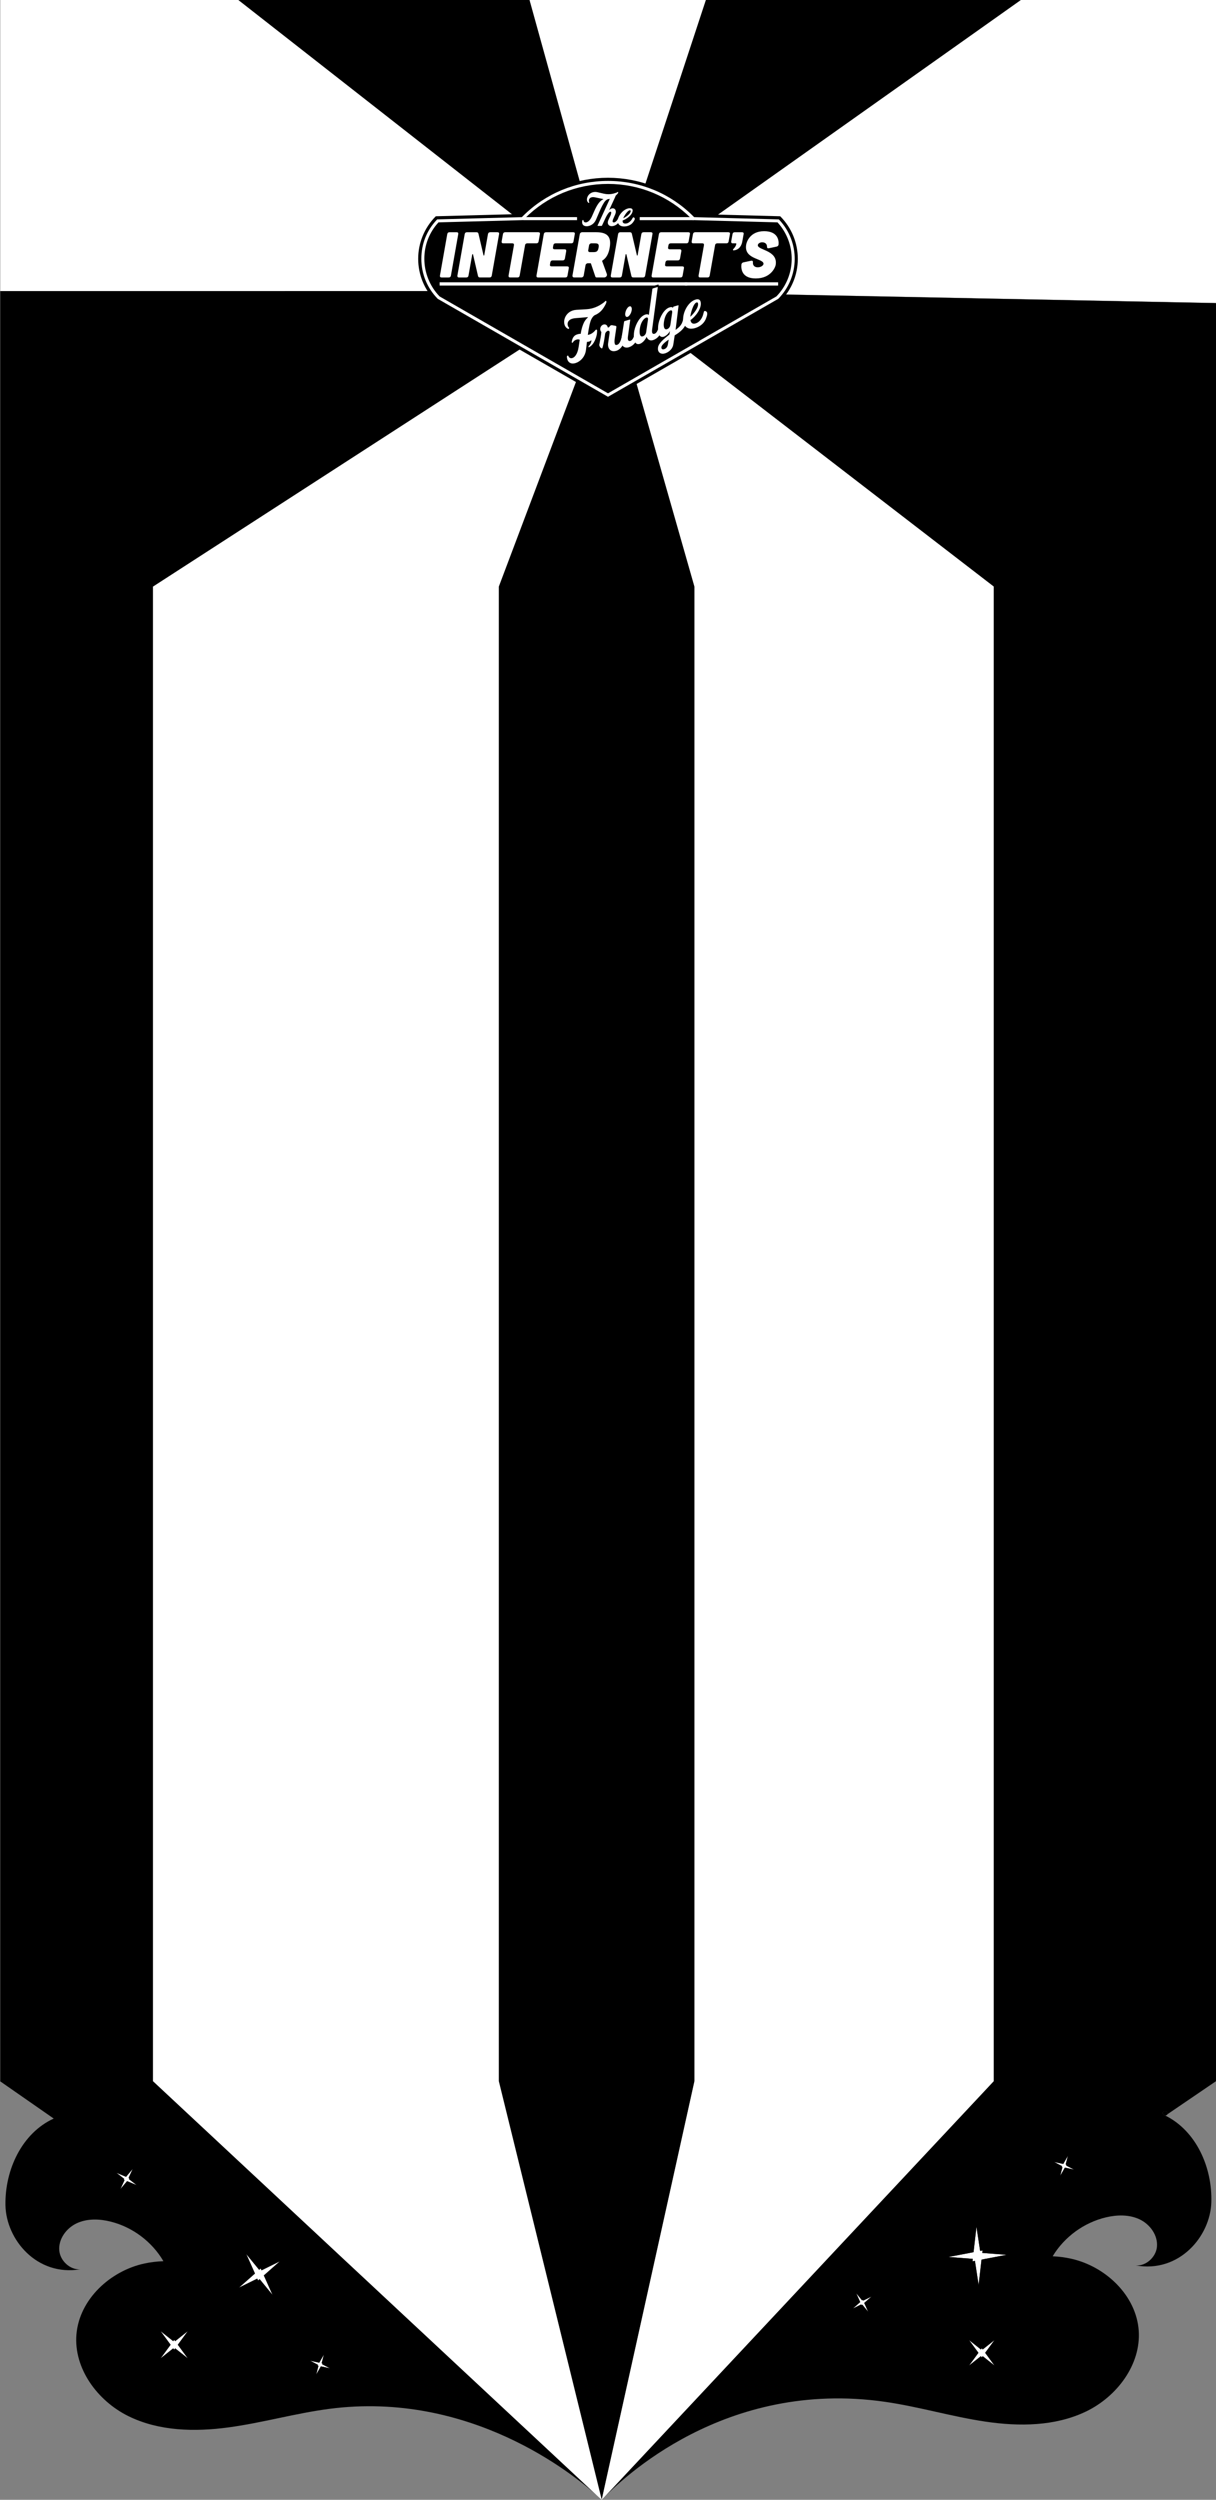 <?xml version="1.0" encoding="UTF-8"?>
<svg id="Layer_2" data-name="Layer 2" xmlns="http://www.w3.org/2000/svg" viewBox="0 0 2375.62 4881.06">
  <rect x="0" y="0" width="2375.62" height="4881.06" fill="#808080" stroke="none"/>
  <defs>
    <style>
      .cls-1 {
        fill: none;
        isolation: isolate;
      }

      .cls-2 {
        fill: #fff;
      }
    </style>
  </defs>
  <g id="Layer_2-2" data-name="Layer 2">
    <g id="Layer_1-2" data-name="Layer 1-2">
      <polygon class="cls-2" points="1171.78 4865.88 974.41 4063.65 974.41 4063.51 974.56 4063.51 974.59 4063.65 1171.78 4865.88"/>
      <polygon points="1171.78 4865.88 974.41 4063.65 974.59 4063.65 1171.78 4865.88"/>
      <polygon class="cls-2" points="1941.57 4063.51 1941.43 4063.65 1222.26 4831.25 1941.34 4063.65 1941.34 4063.51 1941.57 4063.51"/>
      <polygon points="1702.43 4484.28 1688.36 4496.7 1696.02 4513.83 1684.66 4499.96 1683.3 4501.17 1682.56 4499.51 1666.48 4507.42 1680.54 4495 1672.89 4477.88 1684.24 4491.74 1685.6 4490.54 1686.34 4492.2 1702.43 4484.28"/>
      <polygon points="1919.02 4399.01 1966.42 4402.69 1917.53 4412.01 1911.86 4461.45 1904.68 4414.46 1899.93 4415.37 1900.49 4410.57 1853.09 4406.89 1901.98 4397.57 1907.66 4348.13 1914.83 4395.12 1919.58 4394.22 1919.02 4399.01"/>
      <polygon points="1941.43 4063.65 1222.26 4831.25 1941.34 4063.65 1941.43 4063.65"/>
      <polygon points="1942.81 4569.3 1924.62 4594.05 1942.81 4618.79 1919.83 4600.56 1918.07 4602.96 1916.3 4600.56 1893.32 4618.79 1911.52 4594.05 1893.32 4569.3 1916.3 4587.54 1918.07 4585.14 1919.83 4587.54 1942.81 4569.3"/>
      <polygon points="2082.75 4228.25 2098.11 4236.28 2080.39 4232.4 2071.4 4248.16 2075.72 4231.38 2074 4231 2074.87 4229.48 2059.51 4221.45 2077.24 4225.33 2086.23 4209.56 2081.9 4226.35 2083.62 4226.73 2082.75 4228.25"/>
      <path d="m2280.8,4128.21l-3.18,2.16h0c-.87.11-1.83,0-2.75-.36-2.41-.96-3.8-3.32-3.09-5.37.71-2.06,3.42-2.98,6-1.96,2.58,1.02,3.91,3.55,3.02,5.54h0Z"/>
      <polygon points="251.69 4254.74 266.87 4266.59 248.28 4258.8 235.29 4274.22 243.38 4256.75 241.58 4255.99 242.84 4254.5 227.65 4242.65 246.25 4250.44 259.24 4235.01 251.14 4252.49 252.95 4253.24 251.69 4254.74"/>
      <polygon points="366.81 4551.82 347.34 4578.3 366.81 4604.78 342.22 4585.26 340.33 4587.83 338.44 4585.26 313.85 4604.78 333.32 4578.3 313.85 4551.82 338.44 4571.34 340.33 4568.77 342.22 4571.34 366.81 4551.82"/>
      <polygon points="546.56 4415.49 515.42 4442.97 532.38 4480.88 507.24 4450.2 504.22 4452.86 502.57 4449.19 466.99 4466.71 498.12 4439.22 481.16 4401.31 506.3 4431.99 509.32 4429.32 510.97 4433 546.56 4415.49"/>
      <polygon points="644.58 4624.32 626.86 4620.44 617.87 4636.2 622.2 4619.42 620.48 4619.04 621.35 4617.51 605.99 4609.49 623.72 4613.36 632.7 4597.6 628.38 4614.38 630.1 4614.76 629.22 4616.29 644.58 4624.32"/>
      <path d="m2280.8,4128.21c-.54,1.23-1.76,1.99-3.18,2.16h0c-.87.11-1.83,0-2.75-.36-2.41-.96-3.8-3.32-3.09-5.37.71-2.06,3.42-2.98,6-1.96,2.58,1.02,3.91,3.55,3.02,5.54h0Z"/>
      <polygon class="cls-2" points="1924.62 4594.05 1942.81 4618.79 1919.83 4600.56 1918.07 4602.96 1916.3 4600.56 1893.32 4618.79 1911.52 4594.05 1893.32 4569.3 1916.3 4587.54 1918.07 4585.14 1919.83 4587.54 1942.81 4569.3 1924.62 4594.05"/>
      <polygon class="cls-2" points="347.34 4578.3 366.81 4604.78 342.22 4585.26 340.33 4587.83 338.44 4585.26 313.85 4604.78 333.32 4578.3 313.85 4551.82 338.44 4571.34 340.33 4568.77 342.22 4571.34 366.81 4551.82 347.34 4578.3"/>
      <polygon class="cls-2" points="1688.36 4496.7 1696.02 4513.83 1684.66 4499.96 1683.3 4501.17 1682.56 4499.51 1666.48 4507.42 1680.54 4495 1672.89 4477.88 1684.24 4491.74 1685.6 4490.54 1686.34 4492.2 1702.43 4484.28 1688.36 4496.7"/>
      <polygon class="cls-2" points="515.42 4442.97 532.38 4480.88 507.24 4450.2 504.22 4452.86 502.57 4449.19 466.99 4466.71 498.12 4439.22 481.16 4401.31 506.3 4431.99 509.32 4429.32 510.97 4433 546.56 4415.49 515.42 4442.97"/>
      <polygon class="cls-2" points="1966.42 4402.69 1917.53 4412.01 1911.86 4461.45 1904.68 4414.46 1899.93 4415.37 1900.49 4410.57 1853.09 4406.89 1901.98 4397.57 1907.66 4348.13 1914.83 4395.12 1919.58 4394.22 1919.02 4399.01 1966.42 4402.69"/>
      <polygon class="cls-2" points="266.87 4266.59 248.28 4258.8 235.29 4274.22 243.38 4256.75 241.58 4255.99 242.84 4254.5 227.65 4242.65 246.25 4250.44 259.24 4235.01 251.14 4252.49 252.95 4253.24 251.69 4254.74 266.87 4266.59"/>
      <polygon class="cls-2" points="2098.11 4236.28 2080.39 4232.4 2071.4 4248.16 2075.72 4231.38 2074 4231 2074.87 4229.48 2059.51 4221.45 2077.24 4225.33 2086.23 4209.56 2081.9 4226.35 2083.62 4226.73 2082.75 4228.25 2098.11 4236.28"/>
      <polygon class="cls-2" points="644.58 4624.32 626.86 4620.44 617.87 4636.2 622.2 4619.42 620.48 4619.04 621.35 4617.51 605.99 4609.49 623.72 4613.36 632.7 4597.6 628.38 4614.38 630.1 4614.76 629.22 4616.29 644.58 4624.32"/>
      <g id="Layer_1-2-2" data-name="Layer 1-2">
        <g>
          <path d="m298.94,1145.44l297.01-191.96,480.08-310.28,115.91-74.92H.56v3495.37h-.56l104.94,72.99c-61.93,28.24-95.52,99.86-94.28,169.15,1.2,66.99,61.3,139.36,146.28,125.17-19.65,1.6-39.24-16.17-41.1-36.45-2.07-22.45,13.73-43.96,34.18-53.46,20.44-9.49,44.37-8.69,66.24-3.19,42.58,10.68,80.44,38.98,102.73,76.8l.02.52c-12.3.4-24.57,1.84-36.7,4.44-67.05,14.37-127.29,70.14-132.97,138.47-5.54,66.57,41.17,129.68,101.02,159.35,59.84,29.67,129.95,31.15,196.15,22.2,66.19-8.94,130.79-27.6,197.03-36.23,274.44-35.76,475.79,127.12,521.9,168.45l-866.5-808.21V1145.44Zm-50.66,3113.36l-12.99,15.42,8.09-17.47-1.8-.76,1.26-1.5-15.19-11.85,18.6,7.79,12.99-15.42-8.09,17.47,1.8.76-1.26,1.5,15.18,11.84-18.59-7.78Zm375.44,354.56l8.98-15.77-4.32,16.78,1.72.38-.88,1.54,15.36,8.02-17.72-3.87-8.99,15.76,4.33-16.79-1.71-.38h-.01l.87-1.53-15.36-8.02,17.73,3.88Zm-142.56-212.06l25.14,30.68,3.02-2.66,1.65,3.68,35.59-17.52-31.14,27.48,16.96,37.91-25.14-30.68-3.02,2.67-1.65-3.67h0s-35.58,17.51-35.58,17.51l31.13-27.49-16.96-37.91Zm-140.83,167.47l1.89,2.56,24.59-19.51-19.47,26.48,19.47,26.48-24.59-19.52-1.89,2.57-1.89-2.57-24.59,19.52,19.47-26.48-19.47-26.48,24.59,19.51,1.89-2.56Z"/>
          <polygon class="cls-2" points="1379.13 0 1219.65 484.16 1191.99 568.14 1191.94 568.28 1191.9 568.17 1167.3 479.39 1034.42 0 1379.13 0"/>
          <polygon class="cls-2" points="2375.62 0 2375.62 592.09 1901.44 582.55 1373.85 571.94 1199.81 568.44 1192.09 568.28 1191.95 568.28 1192.09 568.17 1197.11 564.62 1201.53 561.49 1269.26 513.51 1473.97 368.51 1771.02 158.1 1994.21 0 2375.62 0"/>
          <polygon class="cls-2" points="1191.94 568.28 .56 568.28 .56 0 465.71 0 633.07 130.96 1108.15 502.72 1191.94 568.28"/>
          <polygon points="1994.3 0 1771.04 158.13 1269.27 513.52 1197.11 564.62 1192.09 568.17 1191.95 568.28 1191.94 568.28 1191.94 568.28 1191.99 568.14 1191.99 568.14 1219.65 484.16 1379.09 0 1994.3 0"/>
          <polygon points="1191.94 568.28 1191.94 568.28 1108.15 502.72 633.07 130.97 465.71 0 1034.42 0 1167.3 479.39 1191.9 568.17 1191.94 568.28"/>
          <path d="m1901.44,582.55l-527.59-10.61-172.46-3.47-1.58-.03-7.72-.16h-.14l.09.08,7.65,5.9,741.73,571.08-.08.1v2918.07h.23l-.14.14-719.17,767.6-18.26,19.48-28.46,30.33c39.09-40.81,240.79-236.14,553.11-191.41,66.12,9.47,130.48,28.95,196.55,38.72,66.08,9.79,136.21,9.19,196.42-19.71,60.22-28.91,107.72-91.42,103.03-158.05-4.82-68.4-64.35-124.93-131.21-140.14-12.1-2.76-24.35-4.36-36.64-4.91l.02-.53c22.77-37.52,60.99-65.34,103.7-75.49,21.94-5.21,45.87-5.71,66.19,4.04,20.33,9.76,35.86,31.47,33.5,53.88-2.12,20.25-21.93,37.78-41.56,35.92,84.79,15.27,145.81-56.33,147.86-123.3,2.08-68.35-29.71-139.4-89.69-169.16l.8-.55c-.87.11-1.83,0-2.75-.36-2.41-.96-3.8-3.32-3.09-5.38.72-2.06,3.43-2.98,6-1.96,2.58,1.02,3.91,3.55,3.02,5.54l94.82-64.55V592.09l-474.18-9.54Zm-205.42,3931.27l-11.36-13.86-1.36,1.2-.74-1.66-16.08,7.92,14.06-12.42-7.65-17.12,11.35,13.86,1.36-1.21.74,1.67,16.09-7.92-14.07,12.42,7.66,17.12Zm230.02,82.16l16.77,22.8-22.98-18.23-1.76,2.4-1.77-2.4-22.98,18.23,18.2-24.73h0s-18.2-24.75-18.2-24.75l22.98,18.24,1.77-2.4,1.76,2.4,22.98-18.24-18.19,24.75,1.42,1.93Zm-8.51-183.97l-5.67,49.44-7.18-46.99-4.75.9.56-4.79-47.4-3.68,48.89-9.32,5.68-49.45,7.17,47,4.75-.91-.56,4.8,47.4,3.68-48.89,9.32Zm162.86-179.61l-8.99,15.76,4.32-16.78-1.72-.38.87-1.53-15.36-8.02,17.73,3.87,8.99-15.76-4.33,16.78,1.72.38-.87,1.53,15.33,8.01-16.3-3.56-1.39-.3Z"/>
          <polygon points="2375.62 591.64 2375.62 592.09 1901.44 582.55 1373.85 571.94 1199.81 568.44 1373.86 571.87 1476.8 573.9 1901.44 582.28 2375.62 591.64"/>
        </g>
      </g>
      <polygon class="cls-2" points="1356.74 1145.44 1223.94 680.37 1192 568.47 1191.94 568.28 1191.95 568.28 1192.04 568.36 1356.74 1145.44"/>
      <polygon points="1356.74 1145.44 1356.74 4063.65 1175.54 4881.06 1175.51 4881.06 1175.51 4881.05 1171.78 4865.88 974.59 4063.65 974.56 4063.51 974.41 4063.51 974.41 1145.44 1192 568.47 1192.04 568.36 1356.74 1145.44"/>
      <polygon points="974.59 4063.65 974.41 4063.65 974.41 4063.51 974.56 4063.51 974.59 4063.65"/>
      <polygon class="cls-2" points="1941.42 1145.34 1941.34 1145.44 1941.34 4063.65 1222.26 4831.25 1204 4850.73 1175.54 4881.06 1356.74 4063.65 1356.74 1145.44 1192.04 568.36 1199.69 574.26 1941.42 1145.34"/>
      <polygon points="1941.57 4063.51 1941.43 4063.65 1941.34 4063.65 1941.34 4063.51 1941.57 4063.51"/>
      <polygon class="cls-2" points="1171.78 4865.88 1175.51 4881.05 1165.44 4871.86 298.94 4063.65 298.94 1145.44 595.95 953.48 1076.03 643.2 1191.94 568.28 1192 568.47 974.41 1145.44 974.41 4063.65 1171.78 4865.88"/>
    </g>
    <g id="Layer_1-2-3" data-name="Layer 1-2">
      <g>
        <path d="m1187.81,781.88l-336.41-193.44c-45.89-45.89-45.89-120.29,0-166.17l165.49-4.4c94.39-94.39,247.44-94.39,341.84,0l165.49,4.4c45.89,45.89,45.89,120.29,0,166.17l-336.41,193.44Z"/>
        <g>
          <path d="m857,581.15c-19.94-20.37-30.92-47.25-30.92-75.79s10.37-53.91,29.26-74.07l165.41-4.4,2.58-2.58c43.93-43.93,102.34-68.13,164.48-68.13s120.54,24.2,164.48,68.13l2.58,2.58,165.41,4.4c39.5,42.15,38.95,108.39-1.66,149.86l-330.81,190.22-330.81-190.22Z"/>
          <path class="cls-2" d="m1187.81,774.75l-332.62-191.26-.28-.29c-20.48-20.92-31.76-48.56-31.76-77.84s10.39-55.09,30.05-76.08l.84-.89,165.47-4.4,1.75-1.75c44.49-44.49,103.64-68.99,166.55-68.99s122.06,24.5,166.55,68.99l1.75,1.75,165.47,4.4.84.89c40.86,43.61,40.11,111.22-1.71,153.92l-.28.29-.35.2-332.27,191.06Zm-328.99-195.94l328.99,189.18,328.99-189.18c39.05-40.18,39.94-103.39,2.16-144.63l-165.35-4.39-3.41-3.4c-43.38-43.38-101.06-67.28-162.4-67.28s-119.02,23.89-162.4,67.28l-3.41,3.4-165.35,4.39c-18.09,19.73-27.64,44.31-27.64,71.18s10.58,53.67,29.81,73.46Z"/>
        </g>
        <g class="cls-1">
          <g class="cls-1">
            <path class="cls-2" d="m1206.77,377.95c-1.46,1.89-5.76,6.19-9.89,8.26-2.58,1.29-5.42,2.32-9.29,2.67-1.89.77-3.18,1.63-5.16,3.61-3.27,3.44-7.83,12.47-11.61,21.42l-6.45,15.05c-3.87,9.03-12.04,12.82-18.24,12.82-1.81,0-3.53-.35-4.82-.95-3.27-1.63-4.04-4.56-4.04-6.97,0-1.46.26-2.75.43-3.18.17-.69.77-1.12,1.29-1.21.43-.09.86.17.86.86-.09,1.46,1.2,3.61,3.35,3.87,3.35.6,8.86-2.06,13.07-11.35l4.65-10.49c5.08-11.53,9.12-16.86,12.64-19.96,2.15-1.89,3.44-2.5,4.73-3.1.17-.09.34-.26.34-.43s-.26-.34-.77-.43c-1.63-.17-1.29-.17-3.35-.6l-11.44-2.41c-1.63-.34-3.1-.52-4.39-.52-4.22,0-6.54,1.72-7.66,4.13-.43.95-.6,1.98-.6,2.92,0,1.12.26,2.07.6,2.58.34.43.26.95,0,1.29-.34.43-.86.6-1.2.34-.6-.43-3.18-2.5-3.18-6.71,0-.95.17-1.98.43-3.1,1.46-5.85,7.31-11.61,15.74-11.61,1.38,0,2.84.17,4.39.52l12.56,2.92c3.01.69,6.02,1.03,8.86,1.03,4.56,0,8.69-.77,12.13-1.89,2.32-.69,4.22-1.29,5.33-2.07.86-.6,1.72-.69,1.72.6,0,.77-.43,1.29-1.03,2.06Z"/>
          </g>
          <g class="cls-1">
            <path class="cls-2" d="m1195.25,441.61c-.95,0-1.81-.09-2.58-.26-2.93-.69-5.25-3.1-5.25-6.79,0-1.55.43-3.44,1.38-5.42l3.61-7.66c1.38-2.93,2.5-7.49.86-8-1.72-.6-3.78,1.38-5.76,4.21-1.55,2.24-3.1,4.9-4.13,7.14l-7.23,15.48c-.26.6-.43.77-1.12.77h-7.14c-.69,0-.6-.43-.43-.77l25.03-54.45c1.12-2.24,5.25-4.82,7.91-5.16,1.89-.26,2.92.69,1.55,3.7l-12.04,26.15s3.18-4.04,7.66-3.78c3.7.17,6.02,3.44,5.42,8-.52,4.56-6.19,13.25-6.19,17.29,0,1.03.34,1.81,1.29,2.06,4.39,1.38,8.69-4.99,11.87-11.61.35-.6,1.63-.26,2.58.6.86.77,1.46,2.07.86,3.61-4.99,11.27-12.65,14.88-18.15,14.88Z"/>
            <path class="cls-2" d="m1235.84,435.15c-4.13,4.82-10.41,7.05-16.69,7.05-6.71,0-12.3-3.18-12.3-10.84,0-10.84,12.56-24.77,23.57-24.77,2.93,0,5.59.95,5.59,4.3,0,8.6-12.13,17.29-19.53,19.53l-.09.95c-.17,3.61,1.89,5.16,5.42,5.16,3.96,0,7.48-2.24,10.06-4.99,1.98-1.98,3.01-4.13,4.47-6.45.26-.43.52-.77,1.12-.77,1.46,0,2.67,1.55,2.67,3.01,0,2.41-2.84,6.02-4.3,7.83Zm-5.16-24.6c-4.56,0-11.79,11.87-13.16,15.66,4.65-2.15,14.62-8.6,14.62-14.28,0-.86-.52-1.38-1.46-1.38Z"/>
          </g>
        </g>
        <g class="cls-1">
          <g class="cls-1">
            <path class="cls-2" d="m1184.1,591.99c-1.29,3.32-5.63,11.3-10.67,16-3.15,2.94-6.77,5.61-12.17,7.74-2.38,1.91-3.86,3.69-5.86,7.35-2.91,5.55-5.25,18.01-6.96,30.83.12-.04.37-.11.65-.06,8.22-1.62,13.07-7.87,14.25-9.29.68-.87,1.54-1.12,2.14-.9.6.22,1.06.89,1.02,2.11-.01,2.68.12,8.12-3.43,16.94s-7.87,12.76-12.1,15.22c-.58.31-1.02.17-1.29-.29s-.03-1.46,1.19-2.76c2.27-2.28,4.27-5.94,4.52-9.63.05-.28-.02-.53-.06-.65-.19-.21-.44-.14-.77.09-1.22,1.3-2.8,2.3-5.9,2.68-.62.18-1.3.12-1.96.18l-1.88,15.41c-1.72,14.56-11.82,23.43-20.56,26.01-2.58.76-5.19,1-7.29.68-5.37-.96-7.71-4.82-8.73-8.26-.62-2.09-.79-4.05-.73-4.73-.05-1.06.64-1.93,1.21-2.23.7-.34,1.43-.15,1.72.83.49,2.13,3.25,4.66,6.44,4.12,4.93-.52,11.36-6.84,13.59-21.95l2.11-14.14c-1.33-.41-2.33-.65-3.14-.68-5.04.15-8.89,3.43-9.98,5.62-.52.96-1.22,1.3-1.82,1.07-.48-.26-.86-1.09-.57-2.38.58-2.58,1.61-11.31,10.47-13.93,2.8-.96,5-1.21,6.9-1.1,1.97-12.36,5.35-20.85,8.1-25.14,2.4-3.65,3.87-5.02,5.58-6.47.21-.2.38-.52.31-.76-.2-.21-.52-.38-1.29-.29-2.54.48-2.04.33-5.06.56l-17.39,1.39c-2.49.2-4.65.57-6.5,1.11-6.03,1.78-8.63,5.22-9.21,9.15-.22,1.54-.03,3.08.37,4.44.47,1.6,1.24,2.84,1.95,3.44.67.47.77,1.25.42,1.88-.19.72-.85,1.19-1.58,1-1.04-.36-5.48-2.26-7.27-8.29-.4-1.35-.59-2.9-.69-4.61-.38-8.99,5.56-19.71,17.5-23.23,1.97-.58,4.14-.95,6.5-1.11l19.21-1.12c4.6-.28,9.05-1.06,13.12-2.26,6.52-1.93,12.23-4.82,16.68-7.87,3.03-1.97,5.36-3.59,6.76-5.21.97-1.22,2.17-1.71,2.72.13.33,1.11-.19,2.07-.6,3.39Z"/>
            <path class="cls-2" d="m1204.06,685c-8.74,2.58-13.8-1.41-15.54-7.32-.73-2.46-.84-5.11-.42-7.77l2.77-19.15c.18-1.66.34-3.85-1.06-4.5-1.56-.74-2.09-.72-3.87.47-1.91,1.23-3.48,3.17-3.81,5.67,0,0-.68,5.42-1.43,9.66-1.05,6.87-3.02,15.61-4.02,17.65-.17.32-.38.52-.63.59-.93,0-2.28-.93-3.07-1.77-1.01-1.17-1.89-2.79-2.16-4.58.01-.41-.1-.78.04-1.22.08-1.09,1.3-6.01,2.69-14.45.55-3.11,1.06-7.27,1.29-10.15-.68-.47-1.34-1.35-1.66-2.45-1.59-4.48.41-9.49,4.5-11.5,4.92-2.39,8.45.98,9.15,3.32.1.77.17,1.02.43,1.48.39.42,1.44.78,2.64-.11.84-.78,1.53-2.06,1.53-2.06,1.31-1.46,2.71-2.14,4.41-1.84l6.66,1.25c1.29.29,1.91,1.04,1.75,2.29l-3.19,21.82c-.53,3.64-.85,8.01-.05,10.72.51,1.72,1.33,2.69,3.04,2.58,8.79-.59,10.98-18.1,11.93-22.13.24-1.01,2.34-.69,3.81.21,1.47.9,2.91,2.62,2.63,4.84-1.01,9.27-6.92,25.06-18.37,28.44Z"/>
            <path class="cls-2" d="m1228.87,677.94c-6.94,2.32-12.73-.52-14.62-6.92-.69-2.34-.96-5.07-.41-8.18l5.42-34.66c.02-.4.36-1.04.98-1.22l10.22-3.02c.74-.22.76.31.73,1.12l-4.44,32.09c-.81,5.86.6,8.39,2.54,8.62,7.87,1.29,11.45-15.16,12.38-21.05.22-1.54,2.49-1.54,3.92-.76,1.36.53,3,2.46,2.72,4.68-1.11,9.83-5.81,24.74-19.45,29.3Zm-3.03-59.19c-1.97.58-3.51-.57-4.13-2.66-.44-1.48-.49-3.47.04-5.77,1.13-5.69,4.73-11.17,8.06-12.15,1.97-.58,3.48.44,4.13,2.66.44,1.48.52,3.59,0,5.89-1.13,5.69-4.77,11.04-8.09,12.03Z"/>
            <path class="cls-2" d="m1274.02,643.2c-.81,5.86.48,8.42,2.42,8.65,7.87,1.29,11.45-15.16,12.51-21.09.09-1.5,2.37-1.5,3.92-.76,1.24.57,2.88,2.5,2.6,4.72-1.11,9.83-5.81,24.73-19.45,29.3-8.05,2.65-11.83-3.33-12.77-6.53-1.7,4.65-7.49,12.25-13.65,14.06-1.6.47-3.19.54-4.8.08-2.65-.82-4.35-3.4-5.33-6.72-1.71-5.78-1.39-13.77-.27-19.06,2.79-13.67,11.44-28.8,21.94-31.77,4.92-1.45,6.46,1.04,6.46,1.04l6.92-50.89c.05-.28.4-.92,1.01-1.1l8.74-2.58c.74-.22.88.27.7,1l-10.95,81.65Zm-8.07-19.16c.39-3.2-1.1-4.63-3.19-4.01-4.31,1.27-10.47,8.04-12.57,20.44-.89,5.62-.83,9.88,0,12.71.73,2.46,2.06,3.81,3.81,3.83,3.09.03,7.57-2.91,8.42-8.64l3.52-24.32Z"/>
            <path class="cls-2" d="m1340.36,631.77c-3.37,9.43-11.63,16.82-22.24,23.03l-2.73,17.94c-1.71,10.54-12,16.92-18.69,17.83-5.39.79-9.57-1.59-10.92-6.15-.54-1.85-.55-4.12-.13-6.79,2.01-9.96,17.77-20.5,22.09-24.46l1.17-6.9c-2.01,4.07-7.28,9.78-12.45,11.3-1.48.44-3.06.5-4.39.09-2.65-.82-4.35-3.4-5.33-6.72-1.71-5.79-1.39-13.77-.27-19.06,2.79-13.67,11.44-28.8,21.93-31.77,4.93-1.45,6.46,1.04,6.46,1.04l.29-1.29c.02-.4.36-1.05.98-1.23l8.74-2.58c.74-.22.76.31.73,1.12l-5.77,47.07c3.06-2.78,10.22-6.63,13.42-15.74,1.53-4.33,2.39-9.14,2.84-11.68.22-1.54,2.49-1.54,4.05-.79,1.24.57,3,2.46,2.76,4.81-.48,3.35-1.22,7.18-2.53,10.92Zm-33.98,31.31c-6.15,4.09-14.01,10.56-14.24,14.78-.47,5.22,4.29,5.02,7.57,2.98,2.61-1.58,4.4-4.11,5.13-8.47l1.54-9.29Zm6.83-53c.39-3.2-1.1-4.63-3.19-4.01-4.31,1.27-10.47,8.04-12.57,20.44-1.04,5.53-.99,9.79-.15,12.62.73,2.46,2.1,3.93,3.97,3.92,3.09.02,7.45-2.87,8.42-8.64l3.52-24.33Z"/>
            <path class="cls-2" d="m1378.61,623.56c-3.87,8.64-11.91,14.49-20.9,17.14-9.6,2.83-18.95.64-22.18-10.31-4.58-15.51,7.5-40.76,23.26-45.41,4.19-1.23,8.4-1.01,9.82,3.79,3.63,12.31-10.05,29.87-19.69,36.19l.28,1.39c1.28,5.24,4.89,6.59,9.93,5.1,5.66-1.67,9.77-6.36,12.29-11.39,2-3.67,2.56-7.18,3.67-11.12.19-.73.41-1.33,1.27-1.58,2.09-.62,4.47,1.09,5.09,3.18,1.02,3.45-1.52,9.82-2.85,13.02Zm-17.78-33.02c-6.52,1.93-11.85,21.97-12.22,27.96,5.74-5.04,17.29-18.49,14.89-26.61-.36-1.23-1.32-1.75-2.67-1.35Z"/>
          </g>
        </g>
        <g class="cls-1">
          <g class="cls-1">
            <path class="cls-2" d="m892.08,453.43c2.52,0,3.66,1.26,3.16,3.79l-14.26,80.79c-.38,2.4-1.89,3.79-4.42,3.79h-13.89c-2.4,0-3.53-1.39-3.16-3.79l14.26-80.79c.5-2.53,2.02-3.79,4.42-3.79h13.88Z"/>
            <path class="cls-2" d="m930.83,453.43c2.15,0,3.41.88,3.91,2.9l9.85,42.03c.25,1.14,1.26.88,1.51-.38l7.19-40.77c.51-2.53,2.02-3.79,4.42-3.79h14.14c2.52,0,3.66,1.26,3.16,3.79l-14.26,80.79c-.38,2.4-1.89,3.79-4.42,3.79h-18.56c-2.15,0-3.41-.88-3.91-2.9l-9.72-42.03c-.38-1.14-1.39-.88-1.64.38l-7.19,40.77c-.38,2.4-1.89,3.79-4.42,3.79h-14.14c-2.4,0-3.53-1.39-3.16-3.79l14.26-80.79c.5-2.53,2.02-3.79,4.42-3.79h18.56Z"/>
            <path class="cls-2" d="m1004.04,478.92c.38-2.52-.63-3.79-3.16-3.79h-17.67c-2.4,0-3.53-1.39-3.16-3.79l2.52-14.14c.5-2.53,2.02-3.79,4.42-3.79h64.63c2.52,0,3.66,1.26,3.16,3.79l-2.52,14.14c-.38,2.4-1.89,3.79-4.42,3.79h-17.67c-2.4,0-4.04,1.26-4.42,3.79l-10.48,59.08c-.38,2.4-1.89,3.79-4.42,3.79h-14.14c-2.4,0-3.53-1.39-3.16-3.79l10.48-59.08Z"/>
            <path class="cls-2" d="m1119.79,453.43c2.52,0,3.66,1.26,3.16,3.79l-2.52,14.14c-.38,2.4-1.89,3.79-4.42,3.79h-30.55c-2.4,0-4.04,1.26-4.42,3.79l-.76,4.04c-.38,2.4.76,3.79,3.16,3.79h19.57c2.52,0,3.53,1.26,3.16,3.79l-2.52,14.14c-.5,2.4-1.89,3.79-4.42,3.79h-19.57c-2.4,0-4.04,1.26-4.54,3.79l-.63,4.04c-.51,2.4.63,3.79,3.03,3.79h30.55c2.52,0,3.66,1.26,3.16,3.79l-2.52,14.14c-.38,2.52-1.89,3.79-4.42,3.79h-53.02c-2.4,0-3.53-1.39-3.16-3.79l14.26-80.79c.5-2.53,2.02-3.79,4.42-3.79h53.02Z"/>
            <path class="cls-2" d="m1185.55,534.97c1.14,3.28-1.52,6.82-5.43,6.82h-14.39c-1.26,0-2.27-.63-2.65-1.77l-8.58-25.37c-.25-.38-.5-.63-.88-.63h-5.05c-2.27,0-4.29,1.64-4.67,3.91l-3.53,19.94c-.38,2.27-2.27,3.91-4.54,3.91h-14.14c-2.27,0-3.66-1.64-3.28-3.91l14.26-80.54c.38-2.27,2.27-3.91,4.54-3.91h27.64c22.47,0,29.92,9.59,26.26,30.29-2.02,11.74-6.44,19.94-13.89,24.74-.63.38-.88,1.01-.76,1.64l9.09,24.87Zm-30.17-59.83c-2.27,0-4.17,1.64-4.54,3.91l-1.64,9.34c-.51,2.27.88,3.91,3.16,3.91h6.44c6.06,0,9.21-.76,10.6-8.58,1.39-7.83-1.52-8.58-7.57-8.58h-6.44Z"/>
            <path class="cls-2" d="m1230.49,453.43c2.15,0,3.41.88,3.91,2.9l9.85,42.03c.25,1.14,1.26.88,1.51-.38l7.19-40.77c.51-2.53,2.02-3.79,4.42-3.79h14.14c2.52,0,3.66,1.26,3.16,3.79l-14.26,80.79c-.38,2.4-1.89,3.79-4.42,3.79h-18.56c-2.15,0-3.41-.88-3.91-2.9l-9.72-42.03c-.38-1.14-1.39-.88-1.64.38l-7.19,40.77c-.38,2.4-1.89,3.79-4.42,3.79h-14.14c-2.4,0-3.53-1.39-3.16-3.79l14.27-80.79c.5-2.53,2.02-3.79,4.42-3.79h18.56Z"/>
            <path class="cls-2" d="m858.88,557.56v-6.31h413.52v6.31h-413.52Z"/>
          </g>
          <g class="cls-1">
            <path class="cls-2" d="m1344.7,453.43c2.52,0,3.66,1.26,3.16,3.79l-2.52,14.14c-.38,2.4-1.89,3.79-4.42,3.79h-30.55c-2.4,0-4.04,1.26-4.42,3.79l-.76,4.04c-.38,2.4.76,3.79,3.16,3.79h19.57c2.52,0,3.53,1.26,3.16,3.79l-2.52,14.14c-.51,2.4-1.89,3.79-4.42,3.79h-19.57c-2.4,0-4.04,1.26-4.54,3.79l-.63,4.04c-.51,2.4.63,3.79,3.03,3.79h30.55c2.52,0,3.66,1.26,3.16,3.79l-2.52,14.14c-.38,2.52-1.89,3.79-4.42,3.79h-53.02c-2.4,0-3.53-1.39-3.16-3.79l14.27-80.79c.5-2.53,2.02-3.79,4.42-3.79h53.02Z"/>
            <path class="cls-2" d="m1272.37,557.56v-6.31h70.31v6.31h-70.31Z"/>
          </g>
          <g class="cls-1">
            <path class="cls-2" d="m1375.25,478.92c.38-2.52-.63-3.79-3.16-3.79h-17.67c-2.4,0-3.53-1.39-3.16-3.79l2.53-14.14c.5-2.53,2.02-3.79,4.42-3.79h64.63c2.53,0,3.66,1.26,3.16,3.79l-2.52,14.14c-.38,2.4-1.89,3.79-4.42,3.79h-17.67c-2.4,0-4.04,1.26-4.42,3.79l-10.48,59.08c-.38,2.4-1.89,3.79-4.42,3.79h-14.14c-2.4,0-3.53-1.39-3.16-3.79l10.48-59.08Z"/>
            <path class="cls-2" d="m1449.6,453.43c2.52,0,3.66,1.26,3.16,3.79l-2.53,14.14c-1.51,9.22-6.94,16.54-16.79,17.55-1.64.13-2.02-1.39-.63-2.78,4.04-4.04,5.18-7.2,5.68-9.72.13-.76-.25-1.26-1.01-1.26h-5.81c-2.4,0-3.53-1.39-3.16-3.79l2.52-14.14c.51-2.53,2.02-3.79,4.42-3.79h14.14Z"/>
            <path class="cls-2" d="m1502.11,484.73c-2.65.51-3.66-.63-3.66-3.16,0-5.18-3.54-8.46-9.47-8.46-4.92,0-8.46,2.9-8.46,5.81,0,9.85,39.89,9.59,34.84,38.63-.63,3.79-8.96,26.13-38.88,26.13-26.51,0-29.03-17.42-28.02-27.27.38-2.27,1.77-3.66,4.04-4.16l14.9-3.16c2.52-.5,3.79.63,3.53,3.28-.51,6.06,3.53,9.59,9.47,9.59s11.36-3.66,11.24-7.07c-.5-10.73-39-8.33-33.83-37.36.5-3.79,6.69-26.13,34.97-26.13,26,0,29.16,16.91,28.27,26-.25,2.27-1.64,3.66-4.04,4.17l-14.89,3.16Z"/>
            <path class="cls-2" d="m1337.91,557.56v-6.31h182.25v6.31h-182.25Z"/>
          </g>
        </g>
        <path d="m1273.72,559.27l11.97-3.63c.49-.29,1.09.08,1.05.64l-.33,3.07c-.02.41-.68.59-1.09.51l-11.37.72c-.64-.12-.8-.96-.23-1.29v-.02Z"/>
        <rect class="cls-2" x="1022.2" y="423.94" width="105.15" height="5.94"/>
        <rect class="cls-2" x="1249.79" y="423.94" width="105.17" height="5.94"/>
      </g>
    </g>
  </g>
</svg>